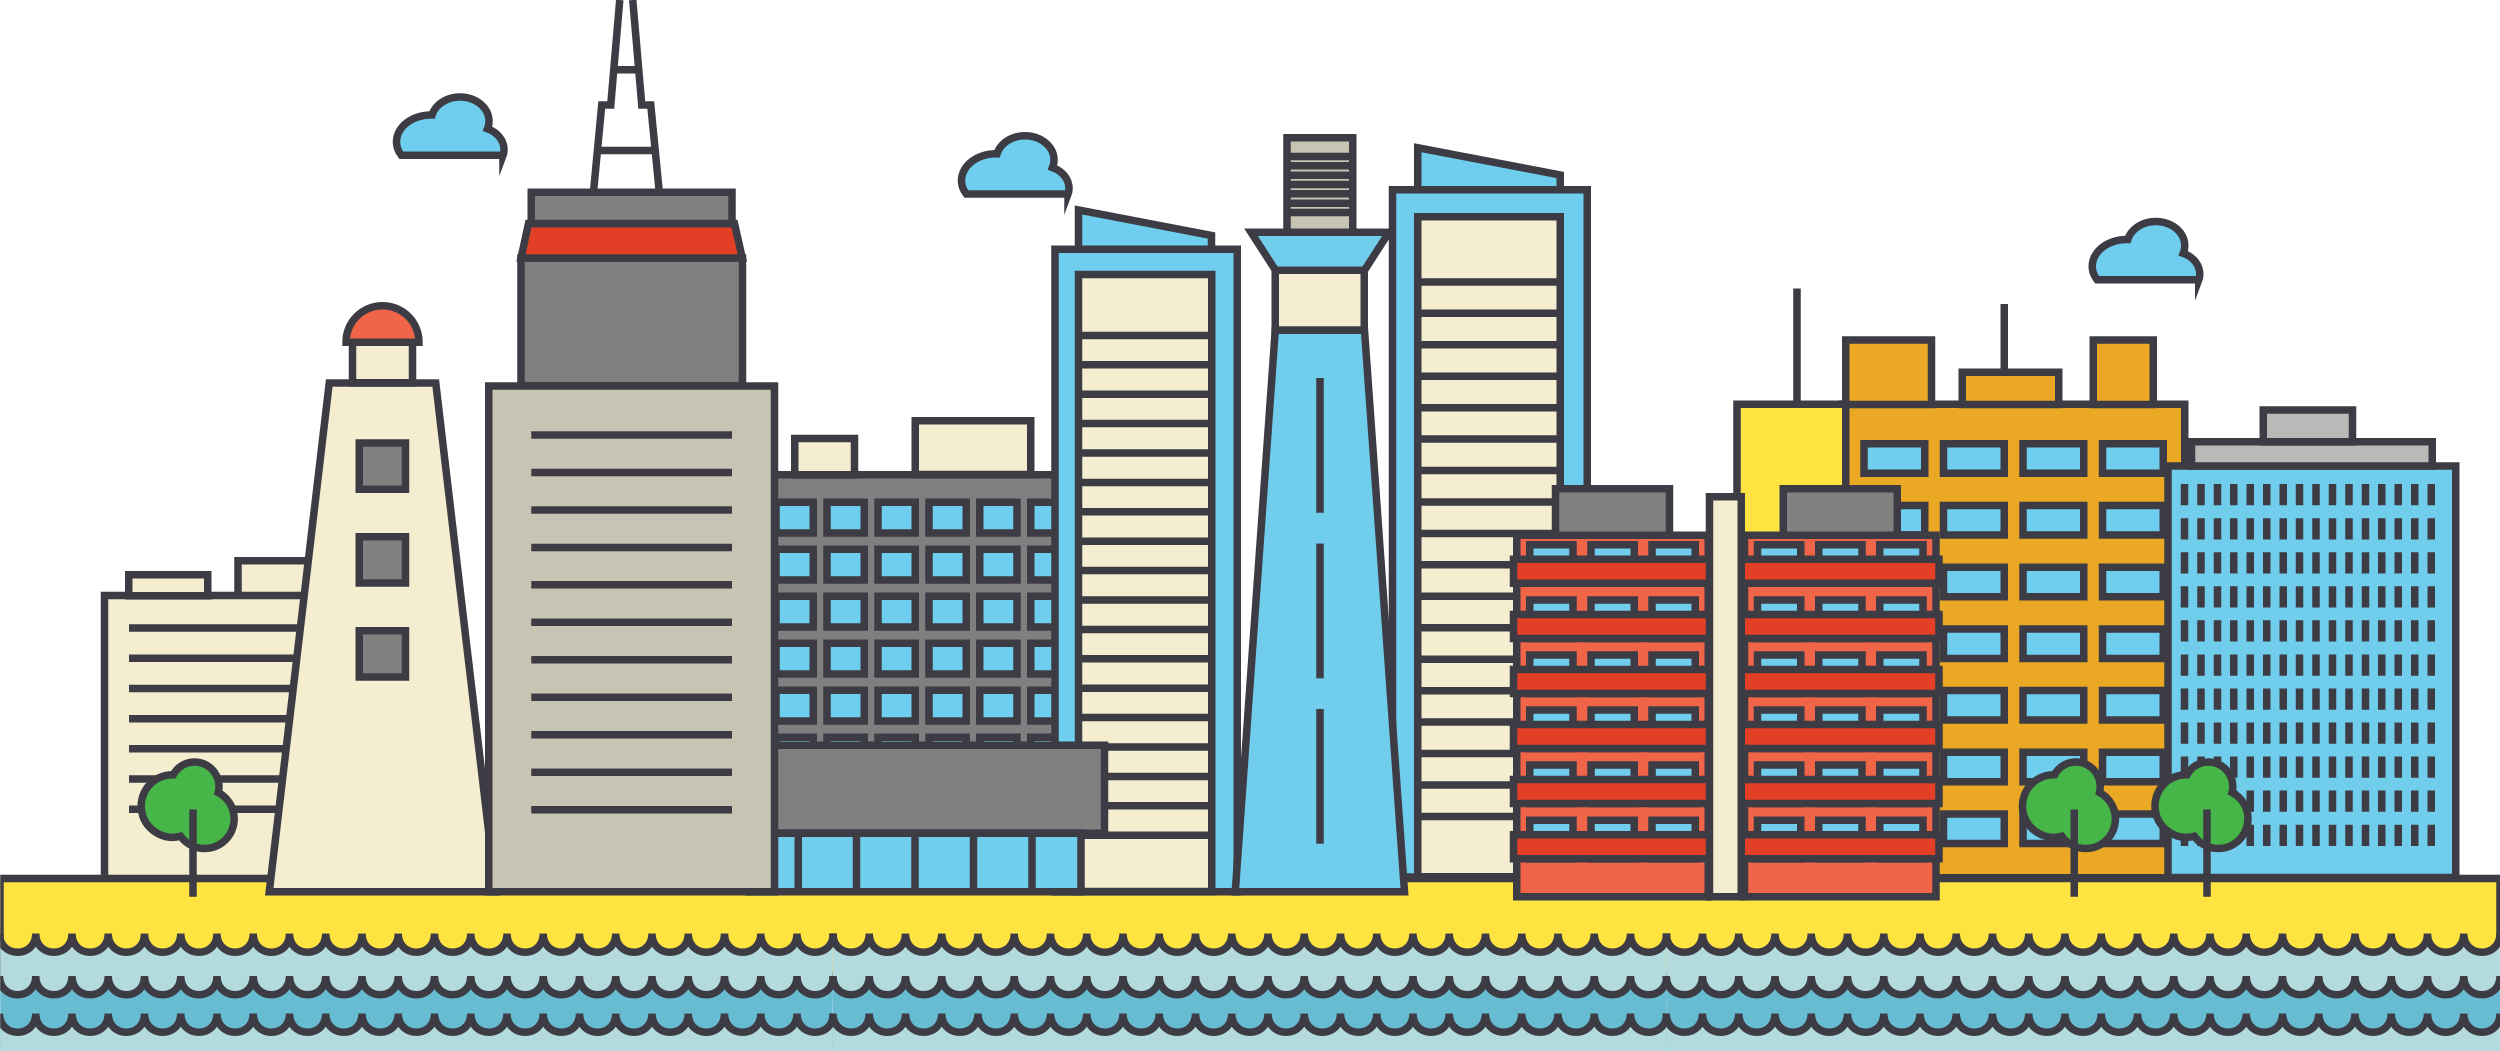 <?xml version="1.0" encoding="utf-8"?>
<!-- Generator: Adobe Illustrator 22.1.0, SVG Export Plug-In . SVG Version: 6.00 Build 0)  -->
<svg version="1.1" id="Layer_1" xmlns="http://www.w3.org/2000/svg" xmlns:xlink="http://www.w3.org/1999/xlink" x="0px" y="0px"
	 viewBox="0 0 1000 420.5" style="enable-background:new 0 0 1000 420.5;" xml:space="preserve">
<style type="text/css">
	.st0{fill:#7F7F80;}
	.st1{fill:none;stroke:#3D3C45;stroke-width:3;stroke-miterlimit:10;}
	.st2{fill:#6FCEED;}
	.st3{fill:#F4EDD0;}
	.st4{fill:#EAA824;}
	.st5{fill:#FEE341;}
	.st6{fill:#70CDEC;}
	.st7{fill:#BAB9B7;}
	.st8{fill:#F4EDCF;}
	.st9{clip-path:url(#SVGID_2_);fill:none;stroke:#3D3C45;stroke-width:3;stroke-miterlimit:10;}
	.st10{clip-path:url(#SVGID_2_);fill:#FEE341;}
	.st11{clip-path:url(#SVGID_2_);fill:#B3DBDD;}
	.st12{clip-path:url(#SVGID_2_);fill:#68BCD2;}
	.st13{fill:#B3DBDD;}
	.st14{fill:#68BCD2;}
	.st15{clip-path:url(#SVGID_4_);fill:#B3DBDD;}
	.st16{clip-path:url(#SVGID_4_);fill:none;stroke:#3D3C45;stroke-width:3;stroke-miterlimit:10;}
	.st17{clip-path:url(#SVGID_4_);fill:#68BCD2;}
	.st18{fill:#47B649;}
	.st19{fill:#818080;}
	.st20{fill:#F06448;}
	.st21{fill:#C8C4B4;}
	.st22{fill:#E23F27;}
</style>
<rect x="301.8" y="189.9" class="st0" width="130.8" height="150"/>
<rect x="301.8" y="189.9" class="st1" width="130.8" height="150"/>
<rect x="310.4" y="200.9" class="st2" width="14.9" height="12.3"/>
<rect x="310.4" y="200.9" class="st1" width="14.9" height="12.3"/>
<rect x="330.8" y="200.9" class="st2" width="14.9" height="12.3"/>
<rect x="330.8" y="200.9" class="st1" width="14.9" height="12.3"/>
<rect x="351.2" y="200.9" class="st2" width="14.9" height="12.3"/>
<rect x="351.2" y="200.9" class="st1" width="14.9" height="12.3"/>
<rect x="371.6" y="200.9" class="st2" width="14.9" height="12.3"/>
<rect x="371.6" y="200.9" class="st1" width="14.9" height="12.3"/>
<rect x="391.9" y="200.9" class="st2" width="14.9" height="12.3"/>
<rect x="391.9" y="200.9" class="st1" width="14.9" height="12.3"/>
<rect x="412.3" y="200.9" class="st2" width="14.9" height="12.3"/>
<rect x="412.3" y="200.9" class="st1" width="14.9" height="12.3"/>
<rect x="310.4" y="219.7" class="st2" width="14.9" height="12.3"/>
<rect x="310.4" y="219.7" class="st1" width="14.9" height="12.3"/>
<rect x="330.8" y="219.7" class="st2" width="14.9" height="12.3"/>
<rect x="330.8" y="219.7" class="st1" width="14.9" height="12.3"/>
<rect x="351.2" y="219.7" class="st2" width="14.9" height="12.3"/>
<rect x="351.2" y="219.7" class="st1" width="14.9" height="12.3"/>
<rect x="371.6" y="219.7" class="st2" width="14.9" height="12.3"/>
<rect x="371.6" y="219.7" class="st1" width="14.9" height="12.3"/>
<rect x="391.9" y="219.7" class="st2" width="14.9" height="12.3"/>
<rect x="391.9" y="219.7" class="st1" width="14.9" height="12.3"/>
<rect x="412.3" y="219.7" class="st2" width="14.9" height="12.3"/>
<rect x="412.3" y="219.7" class="st1" width="14.9" height="12.3"/>
<rect x="310.4" y="238.5" class="st2" width="14.9" height="12.3"/>
<rect x="310.4" y="238.5" class="st1" width="14.9" height="12.3"/>
<rect x="330.8" y="238.5" class="st2" width="14.9" height="12.3"/>
<rect x="330.8" y="238.5" class="st1" width="14.9" height="12.3"/>
<rect x="351.2" y="238.5" class="st2" width="14.9" height="12.3"/>
<rect x="351.2" y="238.5" class="st1" width="14.9" height="12.3"/>
<rect x="371.6" y="238.5" class="st2" width="14.9" height="12.3"/>
<rect x="371.6" y="238.5" class="st1" width="14.9" height="12.3"/>
<rect x="391.9" y="238.5" class="st2" width="14.9" height="12.3"/>
<rect x="391.9" y="238.5" class="st1" width="14.9" height="12.3"/>
<rect x="412.3" y="238.5" class="st2" width="14.9" height="12.3"/>
<rect x="412.3" y="238.5" class="st1" width="14.9" height="12.3"/>
<rect x="310.4" y="257.3" class="st2" width="14.9" height="12.3"/>
<rect x="310.4" y="257.3" class="st1" width="14.9" height="12.3"/>
<rect x="330.8" y="257.3" class="st2" width="14.9" height="12.3"/>
<rect x="330.8" y="257.3" class="st1" width="14.9" height="12.3"/>
<rect x="351.2" y="257.3" class="st2" width="14.9" height="12.3"/>
<rect x="351.2" y="257.3" class="st1" width="14.9" height="12.3"/>
<rect x="371.6" y="257.3" class="st2" width="14.9" height="12.3"/>
<rect x="371.6" y="257.3" class="st1" width="14.9" height="12.3"/>
<rect x="391.9" y="257.3" class="st2" width="14.9" height="12.3"/>
<rect x="391.9" y="257.3" class="st1" width="14.9" height="12.3"/>
<rect x="412.3" y="257.3" class="st2" width="14.9" height="12.3"/>
<rect x="412.3" y="257.3" class="st1" width="14.9" height="12.3"/>
<rect x="310.4" y="276.1" class="st2" width="14.9" height="12.3"/>
<rect x="310.4" y="276.1" class="st1" width="14.9" height="12.3"/>
<rect x="330.8" y="276.1" class="st2" width="14.9" height="12.3"/>
<rect x="330.8" y="276.1" class="st1" width="14.9" height="12.3"/>
<rect x="351.2" y="276.1" class="st2" width="14.9" height="12.3"/>
<rect x="351.2" y="276.1" class="st1" width="14.9" height="12.3"/>
<rect x="371.6" y="276.1" class="st2" width="14.9" height="12.3"/>
<rect x="371.6" y="276.1" class="st1" width="14.9" height="12.3"/>
<rect x="391.9" y="276.1" class="st2" width="14.9" height="12.3"/>
<rect x="391.9" y="276.1" class="st1" width="14.9" height="12.3"/>
<rect x="412.3" y="276.1" class="st2" width="14.9" height="12.3"/>
<rect x="412.3" y="276.1" class="st1" width="14.9" height="12.3"/>
<rect x="310.4" y="294.9" class="st2" width="14.9" height="12.3"/>
<rect x="310.4" y="294.9" class="st1" width="14.9" height="12.3"/>
<rect x="330.8" y="294.9" class="st2" width="14.9" height="12.3"/>
<rect x="330.8" y="294.9" class="st1" width="14.9" height="12.3"/>
<rect x="351.2" y="294.9" class="st2" width="14.9" height="12.3"/>
<rect x="351.2" y="294.9" class="st1" width="14.9" height="12.3"/>
<rect x="371.6" y="294.9" class="st2" width="14.9" height="12.3"/>
<rect x="371.6" y="294.9" class="st1" width="14.9" height="12.3"/>
<rect x="391.9" y="294.9" class="st2" width="14.9" height="12.3"/>
<rect x="391.9" y="294.9" class="st1" width="14.9" height="12.3"/>
<rect x="412.3" y="294.9" class="st2" width="14.9" height="12.3"/>
<rect x="412.3" y="294.9" class="st1" width="14.9" height="12.3"/>
<rect x="310.4" y="313.7" class="st2" width="14.9" height="12.3"/>
<rect x="310.4" y="313.7" class="st1" width="14.9" height="12.3"/>
<rect x="330.8" y="313.7" class="st2" width="14.9" height="12.3"/>
<rect x="330.8" y="313.7" class="st1" width="14.9" height="12.3"/>
<rect x="351.2" y="313.7" class="st2" width="14.9" height="12.3"/>
<rect x="351.2" y="313.7" class="st1" width="14.9" height="12.3"/>
<rect x="371.6" y="313.7" class="st2" width="14.9" height="12.3"/>
<rect x="371.6" y="313.7" class="st1" width="14.9" height="12.3"/>
<rect x="391.9" y="313.7" class="st2" width="14.9" height="12.3"/>
<rect x="391.9" y="313.7" class="st1" width="14.9" height="12.3"/>
<rect x="412.3" y="313.7" class="st2" width="14.9" height="12.3"/>
<rect x="412.3" y="313.7" class="st1" width="14.9" height="12.3"/>
<rect x="317.9" y="175.4" class="st3" width="23.9" height="14.5"/>
<rect x="317.9" y="175.4" class="st1" width="23.9" height="14.5"/>
<rect x="366.1" y="168.3" class="st3" width="46.2" height="21.5"/>
<rect x="366.1" y="168.3" class="st1" width="46.2" height="21.5"/>
<rect x="737.1" y="161.7" class="st4" width="136.8" height="189.4"/>
<rect x="737.1" y="161.7" class="st1" width="136.8" height="189.4"/>
<rect x="738.3" y="136" class="st4" width="34.3" height="25.8"/>
<rect x="738.3" y="136" class="st1" width="34.3" height="25.8"/>
<rect x="784.9" y="148.9" class="st4" width="38.6" height="12.9"/>
<rect x="784.9" y="148.9" class="st1" width="38.6" height="12.9"/>
<rect x="837.3" y="136" class="st4" width="24" height="25.8"/>
<path class="st1" d="M718.8,115.4v46.4 M837.3,136h24v25.8h-24V136z"/>
<rect x="694.8" y="161.7" class="st5" width="43.5" height="189.4"/>
<rect x="694.8" y="161.7" class="st1" width="43.5" height="189.4"/>
<rect x="745.6" y="177.5" class="st2" width="24.3" height="11.8"/>
<rect x="745.6" y="177.5" class="st1" width="24.3" height="11.8"/>
<rect x="777.4" y="177.5" class="st2" width="24.3" height="11.8"/>
<rect x="777.4" y="177.5" class="st1" width="24.3" height="11.8"/>
<rect x="809.2" y="177.5" class="st2" width="24.3" height="11.8"/>
<rect x="809.2" y="177.5" class="st1" width="24.3" height="11.8"/>
<rect x="841" y="177.5" class="st2" width="24.3" height="11.8"/>
<rect x="841" y="177.5" class="st1" width="24.3" height="11.8"/>
<rect x="745.6" y="202.2" class="st2" width="24.3" height="11.8"/>
<rect x="745.6" y="202.2" class="st1" width="24.3" height="11.8"/>
<rect x="777.4" y="202.2" class="st2" width="24.3" height="11.8"/>
<rect x="777.4" y="202.2" class="st1" width="24.3" height="11.8"/>
<rect x="809.2" y="202.2" class="st2" width="24.3" height="11.8"/>
<rect x="809.2" y="202.2" class="st1" width="24.3" height="11.8"/>
<rect x="841" y="202.2" class="st2" width="24.3" height="11.8"/>
<rect x="841" y="202.2" class="st1" width="24.3" height="11.8"/>
<rect x="745.6" y="226.9" class="st2" width="24.3" height="11.8"/>
<rect x="745.6" y="226.9" class="st1" width="24.3" height="11.8"/>
<rect x="777.4" y="226.9" class="st2" width="24.3" height="11.8"/>
<rect x="777.4" y="226.9" class="st1" width="24.3" height="11.8"/>
<rect x="809.2" y="226.9" class="st2" width="24.3" height="11.8"/>
<rect x="809.2" y="226.9" class="st1" width="24.3" height="11.8"/>
<rect x="841" y="226.9" class="st2" width="24.3" height="11.8"/>
<rect x="841" y="226.9" class="st1" width="24.3" height="11.8"/>
<rect x="745.6" y="251.6" class="st2" width="24.3" height="11.8"/>
<rect x="745.6" y="251.6" class="st1" width="24.3" height="11.8"/>
<rect x="777.4" y="251.6" class="st2" width="24.3" height="11.8"/>
<rect x="777.4" y="251.6" class="st1" width="24.3" height="11.8"/>
<rect x="809.2" y="251.6" class="st2" width="24.3" height="11.8"/>
<rect x="809.2" y="251.6" class="st1" width="24.3" height="11.8"/>
<rect x="841" y="251.6" class="st2" width="24.3" height="11.8"/>
<rect x="841" y="251.6" class="st1" width="24.3" height="11.8"/>
<rect x="745.6" y="276.2" class="st2" width="24.3" height="11.8"/>
<rect x="745.6" y="276.2" class="st1" width="24.3" height="11.8"/>
<rect x="777.4" y="276.2" class="st2" width="24.3" height="11.8"/>
<rect x="777.4" y="276.2" class="st1" width="24.3" height="11.8"/>
<rect x="809.2" y="276.2" class="st2" width="24.3" height="11.8"/>
<rect x="809.2" y="276.2" class="st1" width="24.3" height="11.8"/>
<rect x="841" y="276.2" class="st2" width="24.3" height="11.8"/>
<rect x="841" y="276.2" class="st1" width="24.3" height="11.8"/>
<rect x="745.6" y="300.9" class="st2" width="24.3" height="11.8"/>
<rect x="745.6" y="300.9" class="st1" width="24.3" height="11.8"/>
<rect x="777.4" y="300.9" class="st2" width="24.3" height="11.8"/>
<rect x="777.4" y="300.9" class="st1" width="24.3" height="11.8"/>
<rect x="809.2" y="300.9" class="st2" width="24.3" height="11.8"/>
<rect x="809.2" y="300.9" class="st1" width="24.3" height="11.8"/>
<rect x="841" y="300.9" class="st2" width="24.3" height="11.8"/>
<rect x="841" y="300.9" class="st1" width="24.3" height="11.8"/>
<rect x="745.6" y="325.6" class="st2" width="24.3" height="11.8"/>
<rect x="745.6" y="325.6" class="st1" width="24.3" height="11.8"/>
<rect x="777.4" y="325.6" class="st2" width="24.3" height="11.8"/>
<rect x="777.4" y="325.6" class="st1" width="24.3" height="11.8"/>
<rect x="809.2" y="325.6" class="st2" width="24.3" height="11.8"/>
<rect x="809.2" y="325.6" class="st1" width="24.3" height="11.8"/>
<rect x="841" y="325.6" class="st2" width="24.3" height="11.8"/>
<path class="st1" d="M801.7,121.6v27.3 M841,325.6h24.3v11.8H841V325.6z"/>
<rect x="95.2" y="224.3" class="st3" width="30.6" height="18.6"/>
<rect x="95.2" y="224.3" class="st1" width="30.6" height="18.6"/>
<polyline class="st3" points="157,352.7 41.8,351.7 41.8,238.2 157,238.2 157,352.7 "/>
<polygon class="st1" points="157,352.7 41.8,351.7 41.8,238.2 157,238.2 "/>
<rect x="51.5" y="229.9" class="st3" width="31.6" height="8.4"/>
<rect x="51.5" y="229.9" class="st1" width="31.6" height="8.4"/>
<line class="st3" x1="51.6" y1="251.2" x2="147.2" y2="251.2"/>
<line class="st1" x1="51.6" y1="251.2" x2="147.2" y2="251.2"/>
<line class="st3" x1="51.6" y1="263.3" x2="147.2" y2="263.3"/>
<line class="st1" x1="51.6" y1="263.3" x2="147.2" y2="263.3"/>
<line class="st3" x1="51.6" y1="275.4" x2="147.2" y2="275.4"/>
<line class="st1" x1="51.6" y1="275.4" x2="147.2" y2="275.4"/>
<line class="st3" x1="51.6" y1="287.5" x2="147.2" y2="287.5"/>
<line class="st1" x1="51.6" y1="287.5" x2="147.2" y2="287.5"/>
<line class="st3" x1="51.6" y1="299.5" x2="147.2" y2="299.5"/>
<line class="st1" x1="51.6" y1="299.5" x2="147.2" y2="299.5"/>
<line class="st3" x1="51.6" y1="311.6" x2="147.2" y2="311.6"/>
<line class="st1" x1="51.6" y1="311.6" x2="147.2" y2="311.6"/>
<line class="st3" x1="51.6" y1="323.7" x2="147.2" y2="323.7"/>
<line class="st1" x1="51.6" y1="323.7" x2="147.2" y2="323.7"/>
<rect x="867.2" y="186.4" class="st6" width="115.1" height="164.6"/>
<rect x="867.2" y="186.4" class="st1" width="115.1" height="164.6"/>
<rect x="876.6" y="176.7" class="st7" width="96.3" height="9.7"/>
<rect x="876.6" y="176.7" class="st1" width="96.3" height="9.7"/>
<rect x="905.3" y="164" class="st7" width="35.7" height="12.7"/>
<path class="st1" d="M952.7,234.5v8.5 M946.2,234.5v8.5 M939.6,234.5v8.5 M933,234.5v8.5 M926.4,234.5v8.5 M919.8,234.5v8.5
	 M913.3,234.5v8.5 M906.7,234.5v8.5 M900.1,234.5v8.5 M893.5,234.5v8.5 M887,234.5v8.5 M880.4,234.5v8.5 M873.8,234.5v8.5
	 M972.5,220.9v8.5 M965.9,220.9v8.5 M959.3,220.9v8.5 M952.7,220.9v8.5 M946.2,220.9v8.5 M939.6,220.9v8.5 M933,220.9v8.5
	 M926.4,220.9v8.5 M919.8,220.9v8.5 M913.3,220.9v8.5 M906.7,220.9v8.5 M900.1,220.9v8.5 M893.5,220.9v8.5 M887,220.9v8.5
	 M880.4,220.9v8.5 M873.8,220.9v8.5 M972.5,207.3v8.5 M965.9,207.3v8.5 M959.3,207.3v8.5 M952.7,207.3v8.5 M946.2,207.3v8.5
	 M939.6,207.3v8.5 M933,207.3v8.5 M926.4,207.3v8.5 M919.8,207.3v8.5 M913.3,207.3v8.5 M906.7,207.3v8.5 M900.1,207.3v8.5
	 M893.5,207.3v8.5 M887,207.3v8.5 M880.4,207.3v8.5 M873.8,207.3v8.5 M972.5,193.6v8.5 M965.9,193.6v8.5 M959.3,193.6v8.5
	 M952.7,193.6v8.5 M946.2,193.6v8.5 M939.6,193.6v8.5 M933,193.6v8.5 M926.4,193.6v8.5 M919.8,193.6v8.5 M913.3,193.6v8.5
	 M906.7,193.6v8.5 M900.1,193.6v8.5 M893.5,193.6v8.5 M887,193.6v8.5 M880.4,193.6v8.5 M873.8,193.6v8.5 M905.3,164H941v12.7h-35.7
	V164z"/>
<path class="st1" d="M952.7,289v8.5 M946.2,289v8.5 M939.6,289v8.5 M933,289v8.5 M926.4,289v8.5 M919.8,289v8.5 M913.3,289v8.5
	 M906.7,289v8.5 M900.1,289v8.5 M893.5,289v8.5 M887,289v8.5 M880.4,289v8.5 M873.8,289v8.5 M972.5,275.4v8.5 M965.9,275.4v8.5
	 M959.3,275.4v8.5 M952.7,275.4v8.5 M946.2,275.4v8.5 M939.6,275.4v8.5 M933,275.4v8.5 M926.4,275.4v8.5 M919.8,275.4v8.5
	 M913.3,275.4v8.5 M906.7,275.4v8.5 M900.1,275.4v8.5 M893.5,275.4v8.5 M887,275.4v8.5 M880.4,275.4v8.5 M873.8,275.4v8.5
	 M972.5,261.8v8.5 M965.9,261.8v8.5 M959.3,261.8v8.5 M952.7,261.8v8.5 M946.2,261.8v8.5 M939.6,261.8v8.5 M933,261.8v8.5
	 M926.4,261.8v8.5 M919.8,261.8v8.5 M913.3,261.8v8.5 M906.7,261.8v8.5 M900.1,261.8v8.5 M893.5,261.8v8.5 M887,261.8v8.5
	 M880.4,261.8v8.5 M873.8,261.8v8.5 M972.5,248.1v8.5 M965.9,248.1v8.5 M959.3,248.1v8.5 M952.7,248.1v8.5 M946.2,248.1v8.5
	 M939.6,248.1v8.5 M933,248.1v8.5 M926.4,248.1v8.5 M919.8,248.1v8.5 M913.3,248.1v8.5 M906.7,248.1v8.5 M900.1,248.1v8.5
	 M893.5,248.1v8.5 M887,248.1v8.5 M880.4,248.1v8.5 M873.8,248.1v8.5 M972.5,234.5v8.5 M965.9,234.5v8.5 M959.3,234.5v8.5"/>
<path class="st1" d="M972.5,329.9v8.5 M965.9,329.9v8.5 M959.3,329.9v8.5 M952.7,329.9v8.5 M946.2,329.9v8.5 M939.6,329.9v8.5
	 M933,329.9v8.5 M926.4,329.9v8.5 M919.8,329.9v8.5 M913.3,329.9v8.5 M906.7,329.9v8.5 M900.1,329.9v8.5 M893.5,329.9v8.5
	 M887,329.9v8.5 M880.4,329.9v8.5 M873.8,329.9v8.5 M972.5,316.2v8.5 M965.9,316.2v8.5 M959.3,316.2v8.5 M952.7,316.2v8.5
	 M946.2,316.2v8.5 M939.6,316.2v8.5 M933,316.2v8.5 M926.4,316.2v8.5 M919.8,316.2v8.5 M913.3,316.2v8.5 M906.7,316.2v8.5
	 M900.1,316.2v8.5 M893.5,316.2v8.5 M887,316.2v8.5 M880.4,316.2v8.5 M873.8,316.2v8.5 M972.5,302.6v8.5 M965.9,302.6v8.5
	 M959.3,302.6v8.5 M952.7,302.6v8.5 M946.2,302.6v8.5 M939.6,302.6v8.5 M933,302.6v8.5 M926.4,302.6v8.5 M919.8,302.6v8.5
	 M913.3,302.6v8.5 M906.7,302.6v8.5 M900.1,302.6v8.5 M893.5,302.6v8.5 M887,302.6v8.5 M880.4,302.6v8.5 M873.8,302.6v8.5
	 M972.5,289v8.5 M965.9,289v8.5 M959.3,289v8.5"/>
<polyline class="st2" points="567.1,80.9 567.1,59.1 624.1,70 624.1,80.9 567.1,80.9 "/>
<polygon class="st1" points="567.1,80.9 567.1,59.1 624.1,70 624.1,80.9 "/>
<rect x="557" y="75.9" class="st2" width="77.9" height="274.9"/>
<rect x="557" y="75.9" class="st1" width="77.9" height="274.9"/>
<rect x="567.1" y="86.7" class="st8" width="57" height="264"/>
<g>
	<defs>
		<rect id="SVGID_1_" x="0.1" y="-67" width="999.9" height="500"/>
	</defs>
	<clipPath id="SVGID_2_">
		<use xlink:href="#SVGID_1_"  style="overflow:visible;"/>
	</clipPath>
	<path class="st9" d="M567.1,326.6h57 M567.1,314h57 M567.1,301.4h57 M567.1,288.8h57 M567.1,276.3h57 M567.1,263.7h57 M567.1,251.1
		h57 M567.1,238.5h57 M567.1,225.9h57 M567.1,213.4h57 M567.1,200.8h57 M567.1,188.2h57 M567.1,175.6h57 M567.1,163.1h57
		 M567.1,150.5h57 M567.1,137.9h57 M567.1,125.3h57 M567.1,112.8h57 M567.1,86.7h57v264h-57V86.7z"/>
	<rect x="0.1" y="351.4" class="st10" width="999.9" height="38.9"/>
	<rect y="351.4" class="st9" width="1000" height="38.9"/>
	<path class="st11" d="M318.8,373.4c0,10-14.5,10-14.5,0c0,10-14.5,10-14.5,0c0,10-14.5,10-14.5,0c0,10-14.5,10-14.5,0
		c0,10-14.5,10-14.5,0c0,10-14.5,10-14.5,0c0,10-14.5,10-14.5,0c0,10-14.5,10-14.5,0c0,10-14.5,10-14.5,0c0,10-14.5,10-14.5,0
		c0,10-14.5,10-14.5,0c0,10-14.5,10-14.5,0c0,10-14.5,10-14.5,0c0,10-14.5,10-14.5,0c0,10-14.5,10-14.5,0c0,10-14.5,10-14.5,0
		c0,10-14.5,10-14.5,0c0,10-14.5,10-14.5,0c0,10-14.5,10-14.5,0c0,10-14.5,10-14.5,0c0,10-14.5,10-14.5,0c0,10-14.5,10-14.5,0v28.2
		h333.3v-28.2C333.3,383.5,318.8,383.5,318.8,373.4"/>
	<path class="st9" d="M333.3,373.4c0,10-14.5,10-14.5,0c0,10-14.5,10-14.5,0c0,10-14.5,10-14.5,0c0,10-14.5,10-14.5,0
		c0,10-14.5,10-14.5,0c0,10-14.5,10-14.5,0c0,10-14.5,10-14.5,0c0,10-14.5,10-14.5,0c0,10-14.5,10-14.5,0c0,10-14.5,10-14.5,0
		c0,10-14.5,10-14.5,0c0,10-14.5,10-14.5,0c0,10-14.5,10-14.5,0c0,10-14.5,10-14.5,0c0,10-14.5,10-14.5,0c0,10-14.5,10-14.5,0
		c0,10-14.5,10-14.5,0c0,10-14.5,10-14.5,0c0,10-14.5,10-14.5,0c0,10-14.5,10-14.5,0c0,10-14.5,10-14.5,0c0,10-14.5,10-14.5,0
		c0,10-14.5,10-14.5,0"/>
	<path class="st12" d="M318.8,390.4c0,10-14.5,10-14.5,0c0,10-14.5,10-14.5,0c0,10-14.5,10-14.5,0c0,10-14.5,10-14.5,0
		c0,10-14.5,10-14.5,0c0,10-14.5,10-14.5,0c0,10-14.5,10-14.5,0c0,10-14.5,10-14.5,0c0,10-14.5,10-14.5,0c0,10-14.5,10-14.5,0
		c0,10-14.5,10-14.5,0c0,10-14.5,10-14.5,0c0,10-14.5,10-14.5,0c0,10-14.5,10-14.5,0c0,10-14.5,10-14.5,0c0,10-14.5,10-14.5,0
		c0,10-14.5,10-14.5,0c0,10-14.5,10-14.5,0c0,10-14.5,10-14.5,0c0,10-14.5,10-14.5,0c0,10-14.5,10-14.5,0c0,10-14.5,10-14.5,0v30.1
		h333.3v-30.1C333.3,400.4,318.8,400.4,318.8,390.4"/>
	<path class="st9" d="M333.3,390.4c0,10-14.5,10-14.5,0c0,10-14.5,10-14.5,0c0,10-14.5,10-14.5,0c0,10-14.5,10-14.5,0
		c0,10-14.5,10-14.5,0c0,10-14.5,10-14.5,0c0,10-14.5,10-14.5,0c0,10-14.5,10-14.5,0c0,10-14.5,10-14.5,0c0,10-14.5,10-14.5,0
		c0,10-14.5,10-14.5,0c0,10-14.5,10-14.5,0c0,10-14.5,10-14.5,0c0,10-14.5,10-14.5,0c0,10-14.5,10-14.5,0c0,10-14.5,10-14.5,0
		c0,10-14.5,10-14.5,0c0,10-14.5,10-14.5,0c0,10-14.5,10-14.5,0c0,10-14.5,10-14.5,0c0,10-14.5,10-14.5,0c0,10-14.5,10-14.5,0
		c0,10-14.5,10-14.5,0"/>
	<path class="st11" d="M318.8,405.4c0,10-14.5,10-14.5,0c0,10-14.5,10-14.5,0c0,10-14.5,10-14.5,0c0,10-14.5,10-14.5,0
		c0,10-14.5,10-14.5,0c0,10-14.5,10-14.5,0c0,10-14.5,10-14.5,0c0,10-14.5,10-14.5,0c0,10-14.5,10-14.5,0c0,10-14.5,10-14.5,0
		c0,10-14.5,10-14.5,0c0,10-14.5,10-14.5,0c0,10-14.5,10-14.5,0c0,10-14.5,10-14.5,0c0,10-14.5,10-14.5,0c0,10-14.5,10-14.5,0
		c0,10-14.5,10-14.5,0c0,10-14.5,10-14.5,0c0,10-14.5,10-14.5,0c0,10-14.5,10-14.5,0c0,10-14.5,10-14.5,0c0,10-14.5,10-14.5,0v15.1
		h333.3v-15.1C333.3,415.5,318.8,415.5,318.8,405.4"/>
	<path class="st9" d="M333.3,405.4c0,10-14.5,10-14.5,0c0,10-14.5,10-14.5,0c0,10-14.5,10-14.5,0c0,10-14.5,10-14.5,0
		c0,10-14.5,10-14.5,0c0,10-14.5,10-14.5,0c0,10-14.5,10-14.5,0c0,10-14.5,10-14.5,0c0,10-14.5,10-14.5,0c0,10-14.5,10-14.5,0
		c0,10-14.5,10-14.5,0c0,10-14.5,10-14.5,0c0,10-14.5,10-14.5,0c0,10-14.5,10-14.5,0c0,10-14.5,10-14.5,0c0,10-14.5,10-14.5,0
		c0,10-14.5,10-14.5,0c0,10-14.5,10-14.5,0c0,10-14.5,10-14.5,0c0,10-14.5,10-14.5,0c0,10-14.5,10-14.5,0c0,10-14.5,10-14.5,0
		c0,10-14.5,10-14.5,0"/>
</g>
<path class="st13" d="M652.2,373.4c0,10-14.5,10-14.5,0c0,10-14.5,10-14.5,0c0,10-14.5,10-14.5,0c0,10-14.5,10-14.5,0
	c0,10-14.5,10-14.5,0c0,10-14.5,10-14.5,0c0,10-14.5,10-14.5,0c0,10-14.5,10-14.5,0c0,10-14.5,10-14.5,0c0,10-14.5,10-14.5,0
	c0,10-14.5,10-14.5,0c0,10-14.5,10-14.5,0c0,10-14.5,10-14.5,0c0,10-14.5,10-14.5,0c0,10-14.5,10-14.5,0c0,10-14.5,10-14.5,0
	c0,10-14.5,10-14.5,0c0,10-14.5,10-14.5,0c0,10-14.5,10-14.5,0c0,10-14.5,10-14.5,0c0,10-14.5,10-14.5,0c0,10-14.5,10-14.5,0v28.2
	h333.3v-28.2C666.7,383.5,652.2,383.5,652.2,373.4"/>
<path class="st1" d="M666.7,373.4c0,10-14.5,10-14.5,0c0,10-14.5,10-14.5,0c0,10-14.5,10-14.5,0c0,10-14.5,10-14.5,0
	c0,10-14.5,10-14.5,0c0,10-14.5,10-14.5,0c0,10-14.5,10-14.5,0c0,10-14.5,10-14.5,0c0,10-14.5,10-14.5,0c0,10-14.5,10-14.5,0
	c0,10-14.5,10-14.5,0c0,10-14.5,10-14.5,0c0,10-14.5,10-14.5,0c0,10-14.5,10-14.5,0c0,10-14.5,10-14.5,0c0,10-14.5,10-14.5,0
	c0,10-14.5,10-14.5,0c0,10-14.5,10-14.5,0c0,10-14.5,10-14.5,0c0,10-14.5,10-14.5,0c0,10-14.5,10-14.5,0c0,10-14.5,10-14.5,0
	c0,10-14.5,10-14.5,0"/>
<path class="st14" d="M652.2,390.4c0,10-14.5,10-14.5,0c0,10-14.5,10-14.5,0c0,10-14.5,10-14.5,0c0,10-14.5,10-14.5,0
	c0,10-14.5,10-14.5,0c0,10-14.5,10-14.5,0c0,10-14.5,10-14.5,0c0,10-14.5,10-14.5,0c0,10-14.5,10-14.5,0c0,10-14.5,10-14.5,0
	c0,10-14.5,10-14.5,0c0,10-14.5,10-14.5,0c0,10-14.5,10-14.5,0c0,10-14.5,10-14.5,0c0,10-14.5,10-14.5,0c0,10-14.5,10-14.5,0
	c0,10-14.5,10-14.5,0c0,10-14.5,10-14.5,0c0,10-14.5,10-14.5,0c0,10-14.5,10-14.5,0c0,10-14.5,10-14.5,0c0,10-14.5,10-14.5,0v30.1
	h333.3v-30.1C666.7,400.4,652.2,400.4,652.2,390.4"/>
<path class="st1" d="M666.7,390.4c0,10-14.5,10-14.5,0c0,10-14.5,10-14.5,0c0,10-14.5,10-14.5,0c0,10-14.5,10-14.5,0
	c0,10-14.5,10-14.5,0c0,10-14.5,10-14.5,0c0,10-14.5,10-14.5,0c0,10-14.5,10-14.5,0c0,10-14.5,10-14.5,0c0,10-14.5,10-14.5,0
	c0,10-14.5,10-14.5,0c0,10-14.5,10-14.5,0c0,10-14.5,10-14.5,0c0,10-14.5,10-14.5,0c0,10-14.5,10-14.5,0c0,10-14.5,10-14.5,0
	c0,10-14.5,10-14.5,0c0,10-14.5,10-14.5,0c0,10-14.5,10-14.5,0c0,10-14.5,10-14.5,0c0,10-14.5,10-14.5,0c0,10-14.5,10-14.5,0
	c0,10-14.5,10-14.5,0"/>
<path class="st13" d="M652.2,405.4c0,10-14.5,10-14.5,0c0,10-14.5,10-14.5,0c0,10-14.5,10-14.5,0c0,10-14.5,10-14.5,0
	c0,10-14.5,10-14.5,0c0,10-14.5,10-14.5,0c0,10-14.5,10-14.5,0c0,10-14.5,10-14.5,0c0,10-14.5,10-14.5,0c0,10-14.5,10-14.5,0
	c0,10-14.5,10-14.5,0c0,10-14.5,10-14.5,0c0,10-14.5,10-14.5,0c0,10-14.5,10-14.5,0c0,10-14.5,10-14.5,0c0,10-14.5,10-14.5,0
	c0,10-14.5,10-14.5,0c0,10-14.5,10-14.5,0c0,10-14.5,10-14.5,0c0,10-14.5,10-14.5,0c0,10-14.5,10-14.5,0c0,10-14.5,10-14.5,0v15.1
	h333.3v-15.1C666.7,415.5,652.2,415.5,652.2,405.4"/>
<path class="st1" d="M666.7,405.4c0,10-14.5,10-14.5,0c0,10-14.5,10-14.5,0c0,10-14.5,10-14.5,0c0,10-14.5,10-14.5,0
	c0,10-14.5,10-14.5,0c0,10-14.5,10-14.5,0c0,10-14.5,10-14.5,0c0,10-14.5,10-14.5,0c0,10-14.5,10-14.5,0c0,10-14.5,10-14.5,0
	c0,10-14.5,10-14.5,0c0,10-14.5,10-14.5,0c0,10-14.5,10-14.5,0c0,10-14.5,10-14.5,0c0,10-14.5,10-14.5,0c0,10-14.5,10-14.5,0
	c0,10-14.5,10-14.5,0c0,10-14.5,10-14.5,0c0,10-14.5,10-14.5,0c0,10-14.5,10-14.5,0c0,10-14.5,10-14.5,0c0,10-14.5,10-14.5,0
	c0,10-14.5,10-14.5,0"/>
<g>
	<defs>
		<rect id="SVGID_3_" x="0.1" y="-67" width="999.9" height="500"/>
	</defs>
	<clipPath id="SVGID_4_">
		<use xlink:href="#SVGID_3_"  style="overflow:visible;"/>
	</clipPath>
	<path class="st15" d="M985.5,373.4c0,10-14.5,10-14.5,0c0,10-14.5,10-14.5,0c0,10-14.5,10-14.5,0c0,10-14.5,10-14.5,0
		c0,10-14.5,10-14.5,0c0,10-14.5,10-14.5,0c0,10-14.5,10-14.5,0c0,10-14.5,10-14.5,0c0,10-14.5,10-14.5,0c0,10-14.5,10-14.5,0
		c0,10-14.5,10-14.5,0c0,10-14.5,10-14.5,0c0,10-14.5,10-14.5,0c0,10-14.5,10-14.5,0c0,10-14.5,10-14.5,0c0,10-14.5,10-14.5,0
		c0,10-14.5,10-14.5,0c0,10-14.5,10-14.5,0c0,10-14.5,10-14.5,0c0,10-14.5,10-14.5,0c0,10-14.5,10-14.5,0c0,10-14.5,10-14.5,0v28.2
		H1000v-28.2C1000,383.5,985.5,383.5,985.5,373.4"/>
	<path class="st16" d="M1000,373.4c0,10-14.5,10-14.5,0c0,10-14.5,10-14.5,0c0,10-14.5,10-14.5,0c0,10-14.5,10-14.5,0
		c0,10-14.5,10-14.5,0c0,10-14.5,10-14.5,0c0,10-14.5,10-14.5,0c0,10-14.5,10-14.5,0c0,10-14.5,10-14.5,0c0,10-14.5,10-14.5,0
		c0,10-14.5,10-14.5,0c0,10-14.5,10-14.5,0c0,10-14.5,10-14.5,0c0,10-14.5,10-14.5,0c0,10-14.5,10-14.5,0c0,10-14.5,10-14.5,0
		c0,10-14.5,10-14.5,0c0,10-14.5,10-14.5,0c0,10-14.5,10-14.5,0c0,10-14.5,10-14.5,0c0,10-14.5,10-14.5,0c0,10-14.5,10-14.5,0
		c0,10-14.5,10-14.5,0"/>
	<path class="st17" d="M985.5,390.4c0,10-14.5,10-14.5,0c0,10-14.5,10-14.5,0c0,10-14.5,10-14.5,0c0,10-14.5,10-14.5,0
		c0,10-14.5,10-14.5,0c0,10-14.5,10-14.5,0c0,10-14.5,10-14.5,0c0,10-14.5,10-14.5,0c0,10-14.5,10-14.5,0c0,10-14.5,10-14.5,0
		c0,10-14.5,10-14.5,0c0,10-14.5,10-14.5,0c0,10-14.5,10-14.5,0c0,10-14.5,10-14.5,0c0,10-14.5,10-14.5,0c0,10-14.5,10-14.5,0
		c0,10-14.5,10-14.5,0c0,10-14.5,10-14.5,0c0,10-14.5,10-14.5,0c0,10-14.5,10-14.5,0c0,10-14.5,10-14.5,0c0,10-14.5,10-14.5,0v30.1
		H1000v-30.1C1000,400.4,985.5,400.4,985.5,390.4"/>
	<path class="st16" d="M1000,390.4c0,10-14.5,10-14.5,0c0,10-14.5,10-14.5,0c0,10-14.5,10-14.5,0c0,10-14.5,10-14.5,0
		c0,10-14.5,10-14.5,0c0,10-14.5,10-14.5,0c0,10-14.5,10-14.5,0c0,10-14.5,10-14.5,0c0,10-14.5,10-14.5,0c0,10-14.5,10-14.5,0
		c0,10-14.5,10-14.5,0c0,10-14.5,10-14.5,0c0,10-14.5,10-14.5,0c0,10-14.5,10-14.5,0c0,10-14.5,10-14.5,0c0,10-14.5,10-14.5,0
		c0,10-14.5,10-14.5,0c0,10-14.5,10-14.5,0c0,10-14.5,10-14.5,0c0,10-14.5,10-14.5,0c0,10-14.5,10-14.5,0c0,10-14.5,10-14.5,0
		c0,10-14.5,10-14.5,0"/>
	<path class="st15" d="M985.5,405.4c0,10-14.5,10-14.5,0c0,10-14.5,10-14.5,0c0,10-14.5,10-14.5,0c0,10-14.5,10-14.5,0
		c0,10-14.5,10-14.5,0c0,10-14.5,10-14.5,0c0,10-14.5,10-14.5,0c0,10-14.5,10-14.5,0c0,10-14.5,10-14.5,0c0,10-14.5,10-14.5,0
		c0,10-14.5,10-14.5,0c0,10-14.5,10-14.5,0c0,10-14.5,10-14.5,0c0,10-14.5,10-14.5,0c0,10-14.5,10-14.5,0c0,10-14.5,10-14.5,0
		c0,10-14.5,10-14.5,0c0,10-14.5,10-14.5,0c0,10-14.5,10-14.5,0c0,10-14.5,10-14.5,0c0,10-14.5,10-14.5,0c0,10-14.5,10-14.5,0v15.1
		H1000v-15.1C1000,415.5,985.5,415.5,985.5,405.4"/>
	<path class="st16" d="M1000,405.4c0,10-14.5,10-14.5,0c0,10-14.5,10-14.5,0c0,10-14.5,10-14.5,0c0,10-14.5,10-14.5,0
		c0,10-14.5,10-14.5,0c0,10-14.5,10-14.5,0c0,10-14.5,10-14.5,0c0,10-14.5,10-14.5,0c0,10-14.5,10-14.5,0c0,10-14.5,10-14.5,0
		c0,10-14.5,10-14.5,0c0,10-14.5,10-14.5,0c0,10-14.5,10-14.5,0c0,10-14.5,10-14.5,0c0,10-14.5,10-14.5,0c0,10-14.5,10-14.5,0
		c0,10-14.5,10-14.5,0c0,10-14.5,10-14.5,0c0,10-14.5,10-14.5,0c0,10-14.5,10-14.5,0c0,10-14.5,10-14.5,0c0,10-14.5,10-14.5,0
		c0,10-14.5,10-14.5,0"/>
</g>
<path class="st2" d="M201.2,62.2c0.3-0.8,0.4-1.6,0.4-2.4c0-3.7-2.7-6.9-6.6-8.3c0.4-1,0.6-2,0.6-3.1c0-5.3-5.2-9.6-11.6-9.6
	c-5.4,0-9.9,3.1-11.2,7.2c-0.1,0-0.2,0-0.4,0c-7.6,0-13.8,4.8-13.8,10.7c0,2,0.7,3.8,1.9,5.4H201.2"/>
<path class="st1" d="M201.2,62.2c0.3-0.8,0.4-1.6,0.4-2.4c0-3.7-2.7-6.9-6.6-8.3c0.4-1,0.6-2,0.6-3.1c0-5.3-5.2-9.6-11.6-9.6
	c-5.4,0-9.9,3.1-11.2,7.2c-0.1,0-0.2,0-0.4,0c-7.6,0-13.8,4.8-13.8,10.7c0,2,0.7,3.8,1.9,5.4H201.2z"/>
<path class="st2" d="M427.2,77.7c0.3-0.8,0.4-1.6,0.4-2.4c0-3.7-2.7-6.9-6.6-8.3c0.4-1,0.6-2,0.6-3.1c0-5.3-5.2-9.6-11.6-9.6
	c-5.4,0-9.9,3.1-11.2,7.2c-0.1,0-0.2,0-0.4,0c-7.6,0-13.8,4.8-13.8,10.7c0,2,0.7,3.8,1.9,5.4H427.2"/>
<path class="st1" d="M427.2,77.7c0.3-0.8,0.4-1.6,0.4-2.4c0-3.7-2.7-6.9-6.6-8.3c0.4-1,0.6-2,0.6-3.1c0-5.3-5.2-9.6-11.6-9.6
	c-5.4,0-9.9,3.1-11.2,7.2c-0.1,0-0.2,0-0.4,0c-7.6,0-13.8,4.8-13.8,10.7c0,2,0.7,3.8,1.9,5.4H427.2z"/>
<path class="st2" d="M879.5,112c0.3-0.8,0.4-1.6,0.4-2.4c0-3.7-2.7-6.9-6.6-8.3c0.4-1,0.6-2,0.6-3.1c0-5.3-5.2-9.6-11.6-9.6
	c-5.4,0-9.9,3.1-11.2,7.2c-0.1,0-0.2,0-0.4,0c-7.6,0-13.8,4.8-13.8,10.7c0,2,0.7,3.8,1.9,5.4H879.5"/>
<path class="st1" d="M879.5,112c0.3-0.8,0.4-1.6,0.4-2.4c0-3.7-2.7-6.9-6.6-8.3c0.4-1,0.6-2,0.6-3.1c0-5.3-5.2-9.6-11.6-9.6
	c-5.4,0-9.9,3.1-11.2,7.2c-0.1,0-0.2,0-0.4,0c-7.6,0-13.8,4.8-13.8,10.7c0,2,0.7,3.8,1.9,5.4H879.5z"/>
<polyline class="st2" points="431.4,104.4 431.4,84 484.6,94.2 484.6,104.4 431.4,104.4 "/>
<polygon class="st1" points="431.4,104.4 431.4,84 484.6,94.2 484.6,104.4 "/>
<rect x="422" y="99.7" class="st2" width="72.9" height="257"/>
<rect x="422" y="99.7" class="st1" width="72.9" height="257"/>
<rect x="431.4" y="109.8" class="st8" width="53.3" height="246.8"/>
<path class="st1" d="M431.4,334.1h53.3 M431.4,322.3h53.3 M431.4,310.6h53.3 M431.4,298.8h53.3 M431.4,287h53.3 M431.4,275.3h53.3
	 M431.4,263.5h53.3 M431.4,251.8h53.3 M431.4,240h53.3 M431.4,228.2h53.3 M431.4,216.5h53.3 M431.4,204.7h53.3 M431.4,193h53.3
	 M431.4,181.2h53.3 M431.4,169.4h53.3 M431.4,157.7h53.3 M431.4,145.9h53.3 M431.4,134.2h53.3 M431.4,109.8h53.3v246.8h-53.3V109.8z
	"/>
<path class="st18" d="M87.3,317c0.2-0.8,0.3-1.6,0.3-2.4c0-5.4-4.4-9.8-9.8-9.8c-3.7,0-6.9,2.1-8.5,5.1c-0.1,0-0.2,0-0.3,0
	c-8.1,0-14.4,7.7-12,16.1c0.8,2.8,2.7,5.2,5.1,6.8c3.7,2.4,7.1,2.5,10.1,1.7c2.5,3.4,6.6,5.4,11.2,4.8c5.4-0.7,9.6-5.1,10.2-10.5
	C94.1,323.7,91.4,319.2,87.3,317"/>
<path class="st1" d="M87.3,317c0.2-0.8,0.3-1.6,0.3-2.4c0-5.4-4.4-9.8-9.8-9.8c-3.7,0-6.9,2.1-8.5,5.1c-0.1,0-0.2,0-0.3,0
	c-8.1,0-14.4,7.7-12,16.1c0.8,2.8,2.7,5.2,5.1,6.8c3.7,2.4,7.1,2.5,10.1,1.7c2.5,3.4,6.6,5.4,11.2,4.8c5.4-0.7,9.6-5.1,10.2-10.5
	C94.1,323.7,91.4,319.2,87.3,317z"/>
<line class="st18" x1="77.2" y1="323.8" x2="77.2" y2="358.7"/>
<line class="st1" x1="77.2" y1="323.8" x2="77.2" y2="358.7"/>
<path class="st18" d="M839.8,317c0.2-0.8,0.3-1.6,0.3-2.4c0-5.4-4.4-9.8-9.8-9.8c-3.7,0-6.9,2.1-8.5,5.1c-0.1,0-0.2,0-0.3,0
	c-8.1,0-14.4,7.7-12,16.1c0.8,2.8,2.7,5.2,5.1,6.8c3.7,2.4,7.1,2.5,10.1,1.7c2.5,3.4,6.6,5.4,11.2,4.8c5.4-0.7,9.6-5.1,10.2-10.5
	C846.6,323.7,843.9,319.2,839.8,317"/>
<path class="st1" d="M839.8,317c0.2-0.8,0.3-1.6,0.3-2.4c0-5.4-4.4-9.8-9.8-9.8c-3.7,0-6.9,2.1-8.5,5.1c-0.1,0-0.2,0-0.3,0
	c-8.1,0-14.4,7.7-12,16.1c0.8,2.8,2.7,5.2,5.1,6.8c3.7,2.4,7.1,2.5,10.1,1.7c2.5,3.4,6.6,5.4,11.2,4.8c5.4-0.7,9.6-5.1,10.2-10.5
	C846.6,323.7,843.9,319.2,839.8,317z"/>
<line class="st18" x1="829.7" y1="323.8" x2="829.7" y2="358.7"/>
<line class="st1" x1="829.7" y1="323.8" x2="829.7" y2="358.7"/>
<path class="st18" d="M892.8,317c0.2-0.8,0.3-1.6,0.3-2.4c0-5.4-4.4-9.8-9.8-9.8c-3.7,0-6.9,2.1-8.5,5.1c-0.1,0-0.2,0-0.3,0
	c-8.1,0-14.4,7.7-12,16.1c0.8,2.8,2.7,5.2,5.1,6.8c3.7,2.4,7.1,2.5,10.1,1.7c2.5,3.4,6.6,5.4,11.2,4.8c5.4-0.7,9.6-5.1,10.2-10.5
	C899.7,323.7,897,319.2,892.8,317"/>
<path class="st1" d="M892.8,317c0.2-0.8,0.3-1.6,0.3-2.4c0-5.4-4.4-9.8-9.8-9.8c-3.7,0-6.9,2.1-8.5,5.1c-0.1,0-0.2,0-0.3,0
	c-8.1,0-14.4,7.7-12,16.1c0.8,2.8,2.7,5.2,5.1,6.8c3.7,2.4,7.1,2.5,10.1,1.7c2.5,3.4,6.6,5.4,11.2,4.8c5.4-0.7,9.6-5.1,10.2-10.5
	C899.7,323.7,897,319.2,892.8,317z"/>
<line class="st18" x1="882.8" y1="323.8" x2="882.8" y2="358.7"/>
<line class="st1" x1="882.8" y1="323.8" x2="882.8" y2="358.7"/>
<polyline class="st8" points="174.3,153.2 131.7,153.2 107.7,356.7 198.3,356.7 174.3,153.2 "/>
<polygon class="st1" points="174.3,153.2 131.7,153.2 107.7,356.7 198.3,356.7 "/>
<rect x="143.7" y="177.2" class="st19" width="18.5" height="18.5"/>
<rect x="143.7" y="177.2" class="st1" width="18.5" height="18.5"/>
<rect x="143.7" y="214.7" class="st19" width="18.5" height="18.5"/>
<rect x="143.7" y="214.7" class="st1" width="18.5" height="18.5"/>
<rect x="143.7" y="252.3" class="st19" width="18.5" height="18.5"/>
<rect x="143.7" y="252.3" class="st1" width="18.5" height="18.5"/>
<rect x="141" y="136.5" class="st8" width="24" height="16.6"/>
<rect x="141" y="136.5" class="st1" width="24" height="16.6"/>
<path class="st20" d="M153,122.3c-8.1,0-14.6,6.5-14.6,14.6h29.2C167.6,128.8,161.1,122.3,153,122.3"/>
<path class="st1" d="M153,122.3c-8.1,0-14.6,6.5-14.6,14.6h29.2C167.6,128.8,161.1,122.3,153,122.3z"/>
<rect x="290.3" y="298.1" class="st19" width="151.5" height="35.2"/>
<rect x="290.3" y="298.1" class="st1" width="151.5" height="35.2"/>
<rect x="299.6" y="333.3" class="st6" width="132.8" height="23.4"/>
<path class="st1" d="M412.8,333.3v23.4 M389.4,333.3v23.4 M366,333.3v23.4 M342.6,333.3v23.4 M319.3,333.3v23.4 M299.6,333.3h132.8
	v23.4H299.6V333.3z"/>
<rect x="514.8" y="55.1" class="st21" width="26.3" height="45.3"/>
<rect x="514.8" y="55.1" class="st1" width="26.3" height="45.3"/>
<rect x="510.1" y="108" class="st8" width="35.6" height="24.1"/>
<rect x="510.1" y="108" class="st1" width="35.6" height="24.1"/>
<polyline class="st6" points="545.8,132.1 510.1,132.1 494.1,356.7 561.8,356.7 545.8,132.1 "/>
<polygon class="st1" points="545.8,132.1 510.1,132.1 494.1,356.7 561.8,356.7 "/>
<polyline class="st6" points="528,92.9 500.3,92.9 510.1,108 545.8,108 555.6,92.9 528,92.9 "/>
<path class="st1" d="M514.8,85h26.3 M514.8,81.3h26.3 M514.8,77.5h26.3 M514.8,73.8h26.3 M514.8,70.1h26.3 M514.8,66.3h26.3
	 M514.8,62.6h26.3 M528,283.6v53.9 M528,217.4v53.9 M528,151.2v53.9 M528,92.9h-27.6l9.8,15.2h35.6l9.8-15.2H528z"/>
<rect x="606.7" y="214.1" class="st20" width="76.6" height="144.6"/>
<rect x="606.7" y="214.1" class="st1" width="76.6" height="144.6"/>
<rect x="622.2" y="195.5" class="st19" width="45.6" height="18.6"/>
<rect x="622.2" y="195.5" class="st1" width="45.6" height="18.6"/>
<rect x="611.9" y="217.9" class="st6" width="17.3" height="15.4"/>
<rect x="611.9" y="217.9" class="st1" width="17.3" height="15.4"/>
<rect x="636.4" y="217.9" class="st6" width="17.3" height="15.4"/>
<rect x="636.4" y="217.9" class="st1" width="17.3" height="15.4"/>
<rect x="660.8" y="217.9" class="st6" width="17.3" height="15.4"/>
<rect x="660.8" y="217.9" class="st1" width="17.3" height="15.4"/>
<rect x="605.4" y="223.7" class="st22" width="79.1" height="9.6"/>
<rect x="605.4" y="223.7" class="st1" width="79.1" height="9.6"/>
<rect x="611.9" y="240" class="st6" width="17.3" height="15.4"/>
<rect x="611.9" y="240" class="st1" width="17.3" height="15.4"/>
<rect x="636.4" y="240" class="st6" width="17.3" height="15.4"/>
<rect x="636.4" y="240" class="st1" width="17.3" height="15.4"/>
<rect x="660.8" y="240" class="st6" width="17.3" height="15.4"/>
<rect x="660.8" y="240" class="st1" width="17.3" height="15.4"/>
<rect x="605.4" y="245.8" class="st22" width="79.1" height="9.6"/>
<rect x="605.4" y="245.8" class="st1" width="79.1" height="9.6"/>
<rect x="611.9" y="262" class="st6" width="17.3" height="15.4"/>
<rect x="611.9" y="262" class="st1" width="17.3" height="15.4"/>
<rect x="636.4" y="262" class="st6" width="17.3" height="15.4"/>
<rect x="636.4" y="262" class="st1" width="17.3" height="15.4"/>
<rect x="660.8" y="262" class="st6" width="17.3" height="15.4"/>
<rect x="660.8" y="262" class="st1" width="17.3" height="15.4"/>
<rect x="605.4" y="267.8" class="st22" width="79.1" height="9.6"/>
<rect x="605.4" y="267.8" class="st1" width="79.1" height="9.6"/>
<rect x="611.9" y="284" class="st6" width="17.3" height="15.4"/>
<rect x="611.9" y="284" class="st1" width="17.3" height="15.4"/>
<rect x="636.4" y="284" class="st6" width="17.3" height="15.4"/>
<rect x="636.4" y="284" class="st1" width="17.3" height="15.4"/>
<rect x="660.8" y="284" class="st6" width="17.3" height="15.4"/>
<rect x="660.8" y="284" class="st1" width="17.3" height="15.4"/>
<rect x="605.4" y="289.8" class="st22" width="79.1" height="9.6"/>
<rect x="605.4" y="289.8" class="st1" width="79.1" height="9.6"/>
<rect x="611.9" y="306" class="st6" width="17.3" height="15.4"/>
<rect x="611.9" y="306" class="st1" width="17.3" height="15.4"/>
<rect x="636.4" y="306" class="st6" width="17.3" height="15.4"/>
<rect x="636.4" y="306" class="st1" width="17.3" height="15.4"/>
<rect x="660.8" y="306" class="st6" width="17.3" height="15.4"/>
<rect x="660.8" y="306" class="st1" width="17.3" height="15.4"/>
<rect x="605.4" y="311.8" class="st22" width="79.1" height="9.6"/>
<rect x="605.4" y="311.8" class="st1" width="79.1" height="9.6"/>
<rect x="611.9" y="328.1" class="st6" width="17.3" height="15.4"/>
<rect x="611.9" y="328.1" class="st1" width="17.3" height="15.4"/>
<rect x="636.4" y="328.1" class="st6" width="17.3" height="15.4"/>
<rect x="636.4" y="328.1" class="st1" width="17.3" height="15.4"/>
<rect x="660.8" y="328.1" class="st6" width="17.3" height="15.4"/>
<rect x="660.8" y="328.1" class="st1" width="17.3" height="15.4"/>
<rect x="605.4" y="333.9" class="st22" width="79.1" height="9.6"/>
<rect x="605.4" y="333.9" class="st1" width="79.1" height="9.6"/>
<rect x="697.8" y="214.1" class="st20" width="76.6" height="144.6"/>
<rect x="697.8" y="214.1" class="st1" width="76.6" height="144.6"/>
<rect x="713.3" y="195.5" class="st19" width="45.6" height="18.6"/>
<rect x="713.3" y="195.5" class="st1" width="45.6" height="18.6"/>
<rect x="703" y="217.9" class="st6" width="17.3" height="15.4"/>
<rect x="703" y="217.9" class="st1" width="17.3" height="15.4"/>
<rect x="727.5" y="217.9" class="st6" width="17.3" height="15.4"/>
<rect x="727.5" y="217.9" class="st1" width="17.3" height="15.4"/>
<rect x="751.9" y="217.9" class="st6" width="17.3" height="15.4"/>
<rect x="751.9" y="217.9" class="st1" width="17.3" height="15.4"/>
<rect x="696.5" y="223.7" class="st22" width="79.1" height="9.6"/>
<rect x="696.5" y="223.7" class="st1" width="79.1" height="9.6"/>
<rect x="703" y="240" class="st6" width="17.3" height="15.4"/>
<rect x="703" y="240" class="st1" width="17.3" height="15.4"/>
<rect x="727.5" y="240" class="st6" width="17.3" height="15.4"/>
<rect x="727.5" y="240" class="st1" width="17.3" height="15.4"/>
<rect x="751.9" y="240" class="st6" width="17.3" height="15.4"/>
<rect x="751.9" y="240" class="st1" width="17.3" height="15.4"/>
<rect x="696.5" y="245.8" class="st22" width="79.1" height="9.6"/>
<rect x="696.5" y="245.8" class="st1" width="79.1" height="9.6"/>
<rect x="703" y="262" class="st6" width="17.3" height="15.4"/>
<rect x="703" y="262" class="st1" width="17.3" height="15.4"/>
<rect x="727.5" y="262" class="st6" width="17.3" height="15.4"/>
<rect x="727.5" y="262" class="st1" width="17.3" height="15.4"/>
<rect x="751.9" y="262" class="st6" width="17.3" height="15.4"/>
<rect x="751.9" y="262" class="st1" width="17.3" height="15.4"/>
<rect x="696.5" y="267.8" class="st22" width="79.1" height="9.6"/>
<rect x="696.5" y="267.8" class="st1" width="79.1" height="9.6"/>
<rect x="703" y="284" class="st6" width="17.3" height="15.4"/>
<rect x="703" y="284" class="st1" width="17.3" height="15.4"/>
<rect x="727.5" y="284" class="st6" width="17.3" height="15.4"/>
<rect x="727.5" y="284" class="st1" width="17.3" height="15.4"/>
<rect x="751.9" y="284" class="st6" width="17.3" height="15.4"/>
<rect x="751.9" y="284" class="st1" width="17.3" height="15.4"/>
<rect x="696.5" y="289.8" class="st22" width="79.1" height="9.6"/>
<rect x="696.5" y="289.8" class="st1" width="79.1" height="9.6"/>
<rect x="703" y="306" class="st6" width="17.3" height="15.4"/>
<rect x="703" y="306" class="st1" width="17.3" height="15.4"/>
<rect x="727.5" y="306" class="st6" width="17.3" height="15.4"/>
<rect x="727.5" y="306" class="st1" width="17.3" height="15.4"/>
<rect x="751.9" y="306" class="st6" width="17.3" height="15.4"/>
<rect x="751.9" y="306" class="st1" width="17.3" height="15.4"/>
<rect x="696.5" y="311.8" class="st22" width="79.1" height="9.6"/>
<rect x="696.5" y="311.8" class="st1" width="79.1" height="9.6"/>
<rect x="703" y="328.1" class="st6" width="17.3" height="15.4"/>
<rect x="703" y="328.1" class="st1" width="17.3" height="15.4"/>
<rect x="727.5" y="328.1" class="st6" width="17.3" height="15.4"/>
<rect x="727.5" y="328.1" class="st1" width="17.3" height="15.4"/>
<rect x="751.9" y="328.1" class="st6" width="17.3" height="15.4"/>
<rect x="751.9" y="328.1" class="st1" width="17.3" height="15.4"/>
<rect x="696.5" y="333.9" class="st22" width="79.1" height="9.6"/>
<rect x="696.5" y="333.9" class="st1" width="79.1" height="9.6"/>
<rect x="683.8" y="198.7" class="st8" width="12.7" height="160"/>
<rect x="683.8" y="198.7" class="st1" width="12.7" height="160"/>
<rect x="208.4" y="103.2" class="st19" width="88.6" height="51.2"/>
<rect x="208.4" y="103.2" class="st1" width="88.6" height="51.2"/>
<rect x="195.5" y="154.4" class="st21" width="114.3" height="202.3"/>
<rect x="195.5" y="154.4" class="st1" width="114.3" height="202.3"/>
<polyline class="st22" points="293.8,89.4 211.4,89.4 208.4,103.2 296.9,103.2 293.8,89.4 "/>
<polygon class="st1" points="293.8,89.4 211.4,89.4 208.4,103.2 296.9,103.2 "/>
<rect x="212.5" y="76.9" class="st19" width="80.3" height="12.5"/>
<path class="st1" d="M245.5,27.9h10 M239,60.2h23.1 M263.6,75.7L260.3,42h-3.6l-3.6-42 M237.5,75.7l3.2-33.7h3.6l3.6-42
	 M212.5,323.9h80.3 M212.5,308.9h80.3 M212.5,293.9h80.3 M212.5,278.9h80.3 M212.5,263.9h80.3 M212.5,248.9h80.3 M212.5,233.9h80.3
	 M212.5,219h80.3 M212.5,204h80.3 M212.5,189h80.3 M212.5,174h80.3 M212.5,89.4h80.3V76.9h-80.3V89.4z"/>
</svg>
